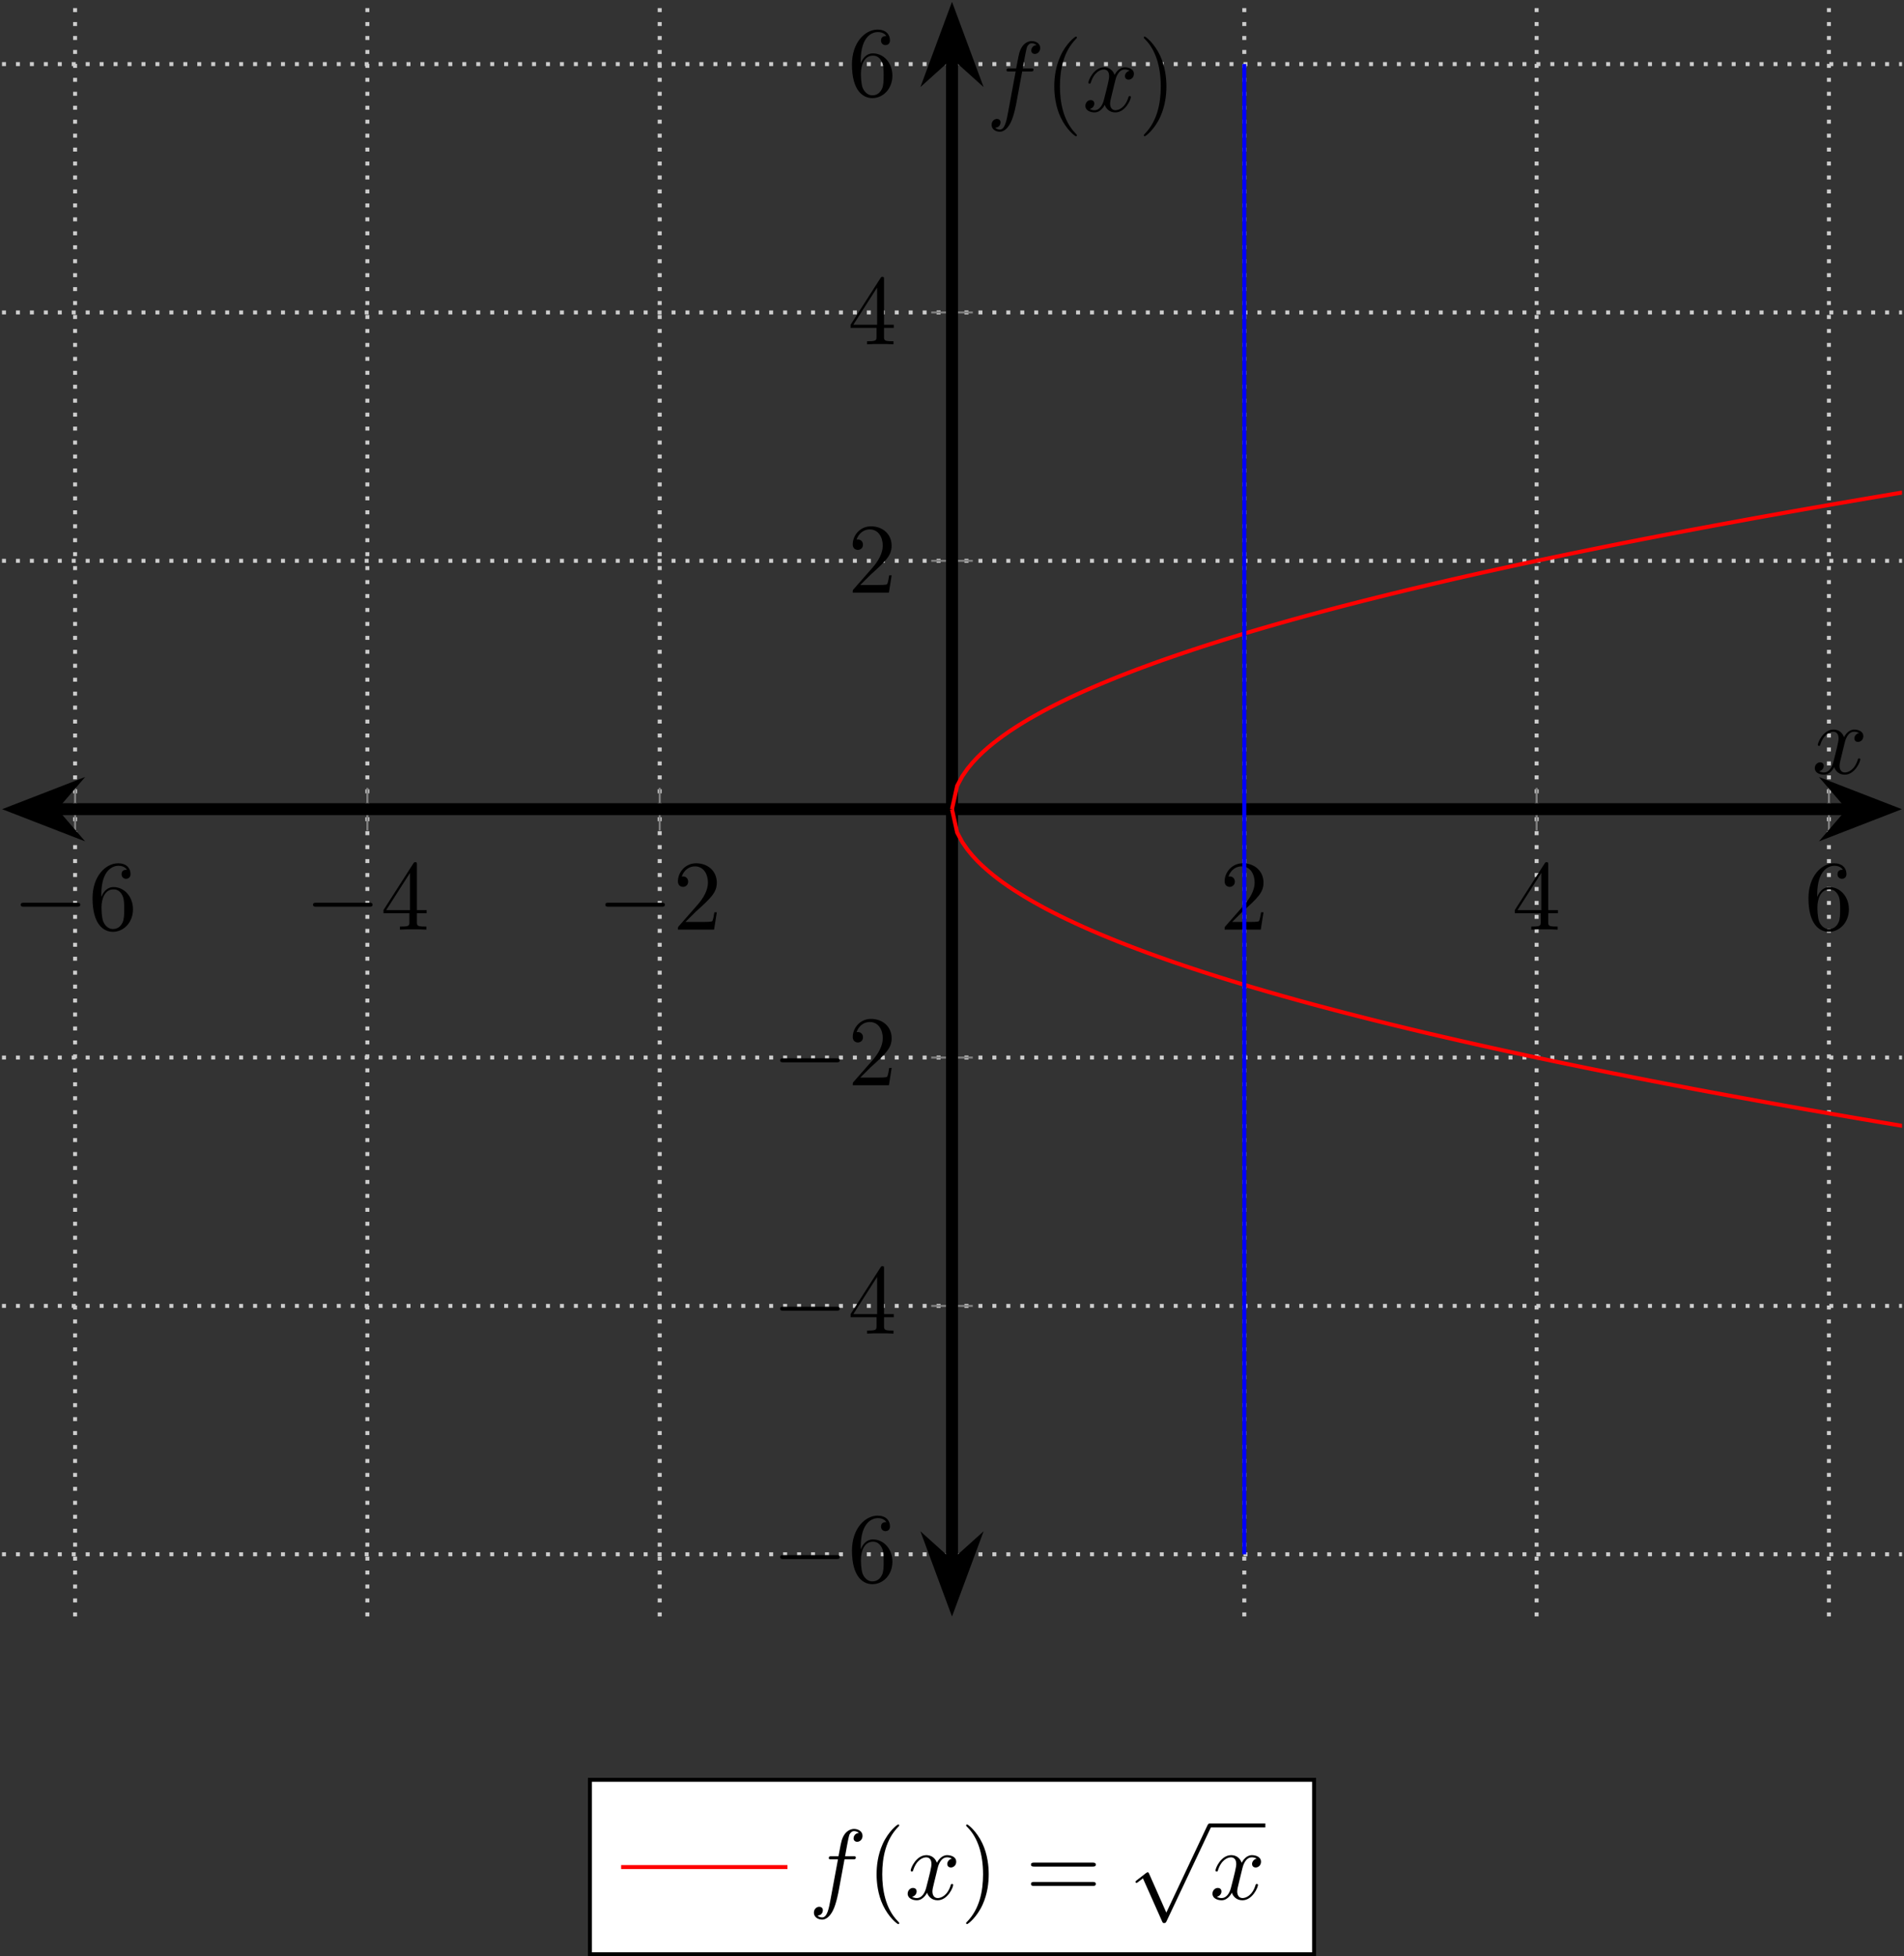 <?xml version='1.0' encoding='UTF-8'?>
<!-- This file was generated by dvisvgm 3.2.1 -->
<svg version='1.1' xmlns='http://www.w3.org/2000/svg' xmlns:xlink='http://www.w3.org/1999/xlink' width='220.305pt' height='226.329pt' viewBox='-69.727 -71.54 220.305 226.329'>
<rect x="-69.727" y="-71.54" width="220.305" height="226.329" fill="#333333" stroke="none"/>
<defs>
<clipPath id='clip1'>
<path d='M-69.496 115.469H150.348V-71.309H-69.496Z'/>
</clipPath>
<path id='g1-102' d='M3.656-3.985H4.513C4.712-3.985 4.812-3.985 4.812-4.184C4.812-4.294 4.712-4.294 4.543-4.294H3.716L3.925-5.43C3.965-5.639 4.105-6.346 4.164-6.466C4.254-6.655 4.423-6.804 4.633-6.804C4.672-6.804 4.932-6.804 5.121-6.625C4.682-6.585 4.583-6.237 4.583-6.087C4.583-5.858 4.762-5.738 4.951-5.738C5.21-5.738 5.499-5.958 5.499-6.336C5.499-6.795 5.041-7.024 4.633-7.024C4.294-7.024 3.666-6.844 3.367-5.858C3.308-5.649 3.278-5.549 3.039-4.294H2.351C2.162-4.294 2.052-4.294 2.052-4.105C2.052-3.985 2.142-3.985 2.331-3.985H2.989L2.242-.05C2.062 .917 1.893 1.823 1.375 1.823C1.335 1.823 1.086 1.823 .897 1.644C1.355 1.614 1.445 1.255 1.445 1.106C1.445 .877 1.265 .757 1.076 .757C.817 .757 .528 .976 .528 1.355C.528 1.803 .966 2.042 1.375 2.042C1.923 2.042 2.321 1.455 2.501 1.076C2.819 .448 3.049-.757 3.059-.827L3.656-3.985Z'/>
<path id='g1-120' d='M3.328-3.009C3.387-3.268 3.616-4.184 4.314-4.184C4.364-4.184 4.603-4.184 4.812-4.055C4.533-4.005 4.334-3.756 4.334-3.517C4.334-3.357 4.443-3.168 4.712-3.168C4.932-3.168 5.25-3.347 5.25-3.746C5.25-4.264 4.663-4.403 4.324-4.403C3.746-4.403 3.397-3.875 3.278-3.646C3.029-4.304 2.491-4.403 2.202-4.403C1.166-4.403 .598-3.118 .598-2.869C.598-2.77 .697-2.77 .717-2.77C.797-2.77 .827-2.79 .847-2.879C1.186-3.935 1.843-4.184 2.182-4.184C2.371-4.184 2.72-4.095 2.72-3.517C2.72-3.208 2.55-2.54 2.182-1.146C2.022-.528 1.674-.11 1.235-.11C1.176-.11 .946-.11 .737-.239C.986-.289 1.205-.498 1.205-.777C1.205-1.046 .986-1.126 .837-1.126C.538-1.126 .289-.867 .289-.548C.289-.09 .787 .11 1.225 .11C1.883 .11 2.242-.588 2.271-.648C2.391-.279 2.75 .11 3.347 .11C4.374 .11 4.941-1.176 4.941-1.425C4.941-1.524 4.852-1.524 4.822-1.524C4.732-1.524 4.712-1.484 4.692-1.415C4.364-.349 3.686-.11 3.367-.11C2.979-.11 2.819-.428 2.819-.767C2.819-.986 2.879-1.205 2.989-1.644L3.328-3.009Z'/>
<path id='g2-40' d='M3.298 2.391C3.298 2.361 3.298 2.341 3.128 2.172C1.883 .917 1.564-.966 1.564-2.491C1.564-4.224 1.943-5.958 3.168-7.203C3.298-7.323 3.298-7.342 3.298-7.372C3.298-7.442 3.258-7.472 3.198-7.472C3.098-7.472 2.202-6.795 1.614-5.529C1.106-4.433 .986-3.328 .986-2.491C.986-1.714 1.096-.508 1.644 .618C2.242 1.843 3.098 2.491 3.198 2.491C3.258 2.491 3.298 2.461 3.298 2.391Z'/>
<path id='g2-41' d='M2.879-2.491C2.879-3.268 2.77-4.473 2.222-5.599C1.624-6.824 .767-7.472 .667-7.472C.608-7.472 .568-7.432 .568-7.372C.568-7.342 .568-7.323 .757-7.143C1.733-6.157 2.301-4.573 2.301-2.491C2.301-.787 1.933 .966 .697 2.222C.568 2.341 .568 2.361 .568 2.391C.568 2.451 .608 2.491 .667 2.491C.767 2.491 1.664 1.813 2.252 .548C2.76-.548 2.879-1.654 2.879-2.491Z'/>
<path id='g2-50' d='M1.265-.767L2.321-1.793C3.875-3.168 4.473-3.706 4.473-4.702C4.473-5.838 3.577-6.635 2.361-6.635C1.235-6.635 .498-5.719 .498-4.832C.498-4.274 .996-4.274 1.026-4.274C1.196-4.274 1.544-4.394 1.544-4.802C1.544-5.061 1.365-5.32 1.016-5.32C.936-5.32 .917-5.32 .887-5.31C1.116-5.958 1.654-6.326 2.232-6.326C3.138-6.326 3.567-5.519 3.567-4.702C3.567-3.905 3.068-3.118 2.521-2.501L.608-.369C.498-.259 .498-.239 .498 0H4.194L4.473-1.733H4.224C4.174-1.435 4.105-.996 4.005-.847C3.935-.767 3.278-.767 3.059-.767H1.265Z'/>
<path id='g2-52' d='M2.929-1.644V-.777C2.929-.418 2.909-.309 2.172-.309H1.963V0C2.371-.03 2.889-.03 3.308-.03S4.254-.03 4.663 0V-.309H4.453C3.716-.309 3.696-.418 3.696-.777V-1.644H4.692V-1.953H3.696V-6.486C3.696-6.685 3.696-6.745 3.537-6.745C3.447-6.745 3.417-6.745 3.337-6.625L.279-1.953V-1.644H2.929ZM2.989-1.953H.558L2.989-5.669V-1.953Z'/>
<path id='g2-54' d='M1.315-3.268V-3.507C1.315-6.027 2.55-6.386 3.059-6.386C3.298-6.386 3.716-6.326 3.935-5.988C3.786-5.988 3.387-5.988 3.387-5.539C3.387-5.23 3.626-5.081 3.846-5.081C4.005-5.081 4.304-5.171 4.304-5.559C4.304-6.157 3.866-6.635 3.039-6.635C1.763-6.635 .418-5.35 .418-3.148C.418-.488 1.574 .219 2.501 .219C3.606 .219 4.553-.717 4.553-2.032C4.553-3.298 3.666-4.254 2.56-4.254C1.883-4.254 1.514-3.746 1.315-3.268ZM2.501-.06C1.873-.06 1.574-.658 1.514-.807C1.335-1.275 1.335-2.072 1.335-2.252C1.335-3.029 1.654-4.025 2.55-4.025C2.71-4.025 3.168-4.025 3.477-3.407C3.656-3.039 3.656-2.531 3.656-2.042C3.656-1.564 3.656-1.066 3.487-.707C3.188-.11 2.73-.06 2.501-.06Z'/>
<path id='g2-61' d='M6.844-3.258C6.994-3.258 7.183-3.258 7.183-3.457S6.994-3.656 6.854-3.656H.887C.747-3.656 .558-3.656 .558-3.457S.747-3.258 .897-3.258H6.844ZM6.854-1.325C6.994-1.325 7.183-1.325 7.183-1.524S6.994-1.724 6.844-1.724H.897C.747-1.724 .558-1.724 .558-1.524S.747-1.325 .887-1.325H6.854Z'/>
<path id='g0-0' d='M6.565-2.291C6.735-2.291 6.914-2.291 6.914-2.491S6.735-2.69 6.565-2.69H1.176C1.006-2.69 .827-2.69 .827-2.491S1.006-2.291 1.176-2.291H6.565Z'/>
<path id='g0-112' d='M3.875 8.518L2.122 4.643C2.052 4.483 2.002 4.483 1.973 4.483C1.963 4.483 1.913 4.483 1.803 4.563L.857 5.28C.727 5.38 .727 5.41 .727 5.44C.727 5.489 .757 5.549 .827 5.549C.887 5.549 1.056 5.41 1.166 5.33C1.225 5.28 1.375 5.171 1.484 5.091L3.447 9.405C3.517 9.564 3.567 9.564 3.656 9.564C3.806 9.564 3.836 9.504 3.905 9.365L8.428 0C8.498-.139 8.498-.179 8.498-.199C8.498-.299 8.418-.399 8.299-.399C8.219-.399 8.149-.349 8.07-.189L3.875 8.518Z'/>
</defs>
<g id='page1'>
<path d='M-61.039 115.468V-71.309M-27.219 115.468V-71.309M6.605 115.468V-71.309M74.246 115.468V-71.309M108.07 115.468V-71.309M141.891 115.468V-71.309' stroke='#ccc' fill='none' stroke-width='.461' stroke-miterlimit='10' stroke-dasharray='.461 1.153'/>
<path d='M-69.496 108.281H150.348M-69.496 79.547H150.348M-69.496 50.813H150.348M-69.496-6.656H150.348M-69.496-35.39H150.348M-69.496-64.125H150.348' stroke='#ccc' fill='none' stroke-width='.461' stroke-miterlimit='10' stroke-dasharray='.461 1.153'/>
<path d='M-61.039 24.539V19.617M-27.219 24.539V19.617M6.605 24.539V19.617M74.246 24.539V19.617M108.07 24.539V19.617M141.891 24.539V19.617' stroke='#808080' fill='none' stroke-width='.231' stroke-miterlimit='10'/>
<path d='M38.02 108.281H42.832M38.02 79.547H42.832M38.02 50.813H42.832M38.02-6.656H42.832M38.02-35.39H42.832M38.02-64.125H42.832' stroke='#808080' fill='none' stroke-width='.231' stroke-miterlimit='10'/>
<path d='M-63.66 22.078H144.512' stroke='#000' fill='none' stroke-width='1.384' stroke-miterlimit='10'/>
<path d='M-67.566 22.078L-62.207 24.156L-63.996 22.078L-62.207 20Z'/>
<path d='M-67.566 22.078L-62.207 24.156L-63.996 22.078L-62.207 20Z' stroke='#000' fill='none' stroke-width='1.384' stroke-miterlimit='10'/>
<path d='M148.422 22.078L143.062 20L144.848 22.078L143.062 24.156Z'/>
<path d='M148.422 22.078L143.062 20L144.848 22.078L143.062 24.156Z' stroke='#000' fill='none' stroke-width='1.384' stroke-miterlimit='10'/>
<path d='M40.426 109.5V-65.339' stroke='#000' fill='none' stroke-width='1.384' stroke-miterlimit='10'/>
<path d='M40.426 113.496L42.457 108.015L40.426 109.844L38.395 108.015Z'/>
<path d='M40.426 113.496L42.457 108.015L40.426 109.844L38.395 108.015Z' stroke='#000' fill='none' stroke-width='1.384' stroke-miterlimit='10'/>
<path d='M40.426-69.34L38.395-63.859L40.426-65.687L42.457-63.859Z'/>
<path d='M40.426-69.34L38.395-63.859L40.426-65.687L42.457-63.859Z' stroke='#000' fill='none' stroke-width='1.384' stroke-miterlimit='10'/>
<g transform='matrix(1.132 0 0 1.157 8.226 -64.459)'>
<use x='-67.572' y='86.838' xlink:href='#g0-0'/>
<use x='-59.823' y='86.838' xlink:href='#g2-54'/>
</g>
<g transform='matrix(1.132 0 0 1.157 42.047 -64.459)'>
<use x='-67.572' y='86.838' xlink:href='#g0-0'/>
<use x='-59.823' y='86.838' xlink:href='#g2-52'/>
</g>
<g transform='matrix(1.132 0 0 1.157 75.869 -64.459)'>
<use x='-67.572' y='86.838' xlink:href='#g0-0'/>
<use x='-59.823' y='86.838' xlink:href='#g2-50'/>
</g>
<g transform='matrix(1.132 0 0 1.157 147.897 -64.459)'>
<use x='-67.572' y='86.838' xlink:href='#g2-50'/>
</g>
<g transform='matrix(1.132 0 0 1.157 181.719 -64.459)'>
<use x='-67.572' y='86.838' xlink:href='#g2-52'/>
</g>
<g transform='matrix(1.132 0 0 1.157 215.541 -64.459)'>
<use x='-67.572' y='86.838' xlink:href='#g2-54'/>
</g>
<g transform='matrix(1.132 0 0 1.157 96.099 11.015)'>
<use x='-67.572' y='86.838' xlink:href='#g0-0'/>
<use x='-59.823' y='86.838' xlink:href='#g2-54'/>
</g>
<g transform='matrix(1.132 0 0 1.157 96.099 -17.719)'>
<use x='-67.572' y='86.838' xlink:href='#g0-0'/>
<use x='-59.823' y='86.838' xlink:href='#g2-52'/>
</g>
<g transform='matrix(1.132 0 0 1.157 96.099 -46.454)'>
<use x='-67.572' y='86.838' xlink:href='#g0-0'/>
<use x='-59.823' y='86.838' xlink:href='#g2-50'/>
</g>
<g transform='matrix(1.132 0 0 1.157 104.868 -103.443)'>
<use x='-67.572' y='86.838' xlink:href='#g2-50'/>
</g>
<g transform='matrix(1.132 0 0 1.157 104.868 -132.178)'>
<use x='-67.572' y='86.838' xlink:href='#g2-52'/>
</g>
<g transform='matrix(1.132 0 0 1.157 104.868 -160.913)'>
<use x='-67.572' y='86.838' xlink:href='#g2-54'/>
</g>
<path d='M40.426 22.078L41.02 19.383L41.617 18.27L42.211 17.41L42.805 16.692L43.398 16.055L43.996 15.477L44.59 14.949L45.183 14.457L45.781 13.996L46.375 13.559L46.969 13.141L47.562 12.746L48.16 12.363L48.754 11.996L49.348 11.641L49.945 11.301L50.54 10.969L51.133 10.645L51.727 10.332L52.324 10.027L52.918 9.731L53.511 9.442L54.11 9.156L54.703 8.879L55.297 8.606L55.891 8.34L56.489 8.078L57.082 7.82L57.676 7.567L58.273 7.321L58.867 7.074L59.461 6.836L60.054 6.598L60.652 6.367L61.246 6.137L61.84 5.91L62.438 5.688L63.032 5.469L63.625 5.25L64.219 5.035L64.816 4.824L65.411 4.617L66.004 4.41L66.602 4.203L67.195 4.004L67.789 3.805L68.383 3.606L68.981 3.41L69.574 3.215L70.168 3.024L70.762 2.836L71.36 2.649L71.954 2.461L72.547 2.278L73.144 2.094L73.738 1.914L74.332 1.735L74.925 1.559L75.523 1.383L76.117 1.207L76.711 1.035L77.309 .863L77.903 .692L78.496 .524L79.09 .356L79.687 .188L80.282 .024L80.875-.14L81.473-.305L82.066-.465L82.66-.624L83.254-.785L83.852-.945L84.445-1.101L85.039-1.257L85.637-1.414L86.231-1.566L86.825-1.718L87.418-1.871L88.015-2.024L88.609-2.172L89.203-2.32L89.801-2.469L90.395-2.617L90.988-2.765L91.582-2.91L92.18-3.055L92.774-3.199L93.367-3.344L93.964-3.484L94.558-3.625L95.153-3.765L95.747-3.907L96.344-4.047L96.937-4.183L97.531-4.324L98.129-4.461L98.723-4.598L99.316-4.731L99.91-4.867L100.508-5L101.102-5.137L101.696-5.269L102.289-5.402L102.886-5.532L103.48-5.663L104.074-5.793L104.672-5.926L105.266-6.055L105.859-6.183L106.453-6.313L107.051-6.438L107.645-6.566L108.238-6.691L108.836-6.816L109.429-6.941L110.024-7.066L110.618-7.191L111.215-7.316L111.808-7.438L112.402-7.563L113-7.683L113.594-7.805L114.188-7.926L114.781-8.046L115.379-8.168L115.973-8.288L116.567-8.406L117.164-8.527L117.758-8.645L118.351-8.762L118.945-8.879L119.543-8.995L120.137-9.114L120.73-9.23L121.328-9.344L121.922-9.461L122.516-9.574L123.11-9.691L123.707-9.804L124.3-9.918L124.895-10.031L125.492-10.145L126.086-10.258L126.679-10.367L127.273-10.48L127.871-10.589L128.465-10.703L129.059-10.813L129.657-10.921L130.25-11.031L130.844-11.14L131.438-11.25L132.035-11.359L132.629-11.469L133.222-11.578L133.817-11.683L134.414-11.793L135.008-11.898L135.601-12.003L136.2-12.113L136.793-12.219L137.387-12.324L137.981-12.429L138.578-12.535L139.171-12.64L139.766-12.742L140.363-12.847L140.957-12.949L141.551-13.054L142.144-13.156L142.742-13.262L143.336-13.363L143.93-13.465L144.528-13.566L145.122-13.668L145.715-13.77L146.309-13.871L146.906-13.972L147.5-14.074L148.093-14.171L148.691-14.273L149.285-14.375L149.879-14.472L150.473-14.57L151.071-14.671L151.664-14.77L152.258-14.867L152.855-14.965L153.45-15.062L154.042-15.16L154.637-15.258L155.234-15.355L155.828-15.452L156.422-15.551L157.02-15.645L157.613-15.742L158.207-15.835L158.801-15.934' stroke='#f00' fill='none' stroke-width='.461' stroke-miterlimit='10' clip-path='url(#clip1)'/>
<path d='M40.426 22.078L41.02 24.774L41.617 25.891L42.211 26.746L42.805 27.469L43.398 28.106L43.996 28.68L44.59 29.207L45.183 29.699L45.781 30.164L46.375 30.602L46.969 31.016L47.562 31.414L48.16 31.793L48.754 32.16L49.348 32.516L49.945 32.856L50.54 33.188L51.133 33.512L51.727 33.824L52.324 34.129L52.918 34.426L53.511 34.719L54.11 35L54.703 35.281L55.297 35.551L55.891 35.82L56.489 36.082L57.082 36.336L57.676 36.59L58.273 36.836L58.867 37.082L59.461 37.32L60.054 37.559L60.652 37.789L61.246 38.02L61.84 38.246L62.438 38.469L63.032 38.692L63.625 38.906L64.219 39.121L64.816 39.332L65.411 39.543L66.004 39.75L66.602 39.953L67.195 40.156L67.789 40.356L68.383 40.551L68.981 40.746L69.574 40.942L70.168 41.133L70.762 41.321L71.36 41.512L71.954 41.695L72.547 41.879L73.144 42.063L73.738 42.242L74.332 42.422L74.925 42.602L75.523 42.778L76.117 42.949L76.711 43.125L77.309 43.297L77.903 43.465L78.496 43.637L79.09 43.805L79.687 43.969L80.282 44.137L80.875 44.301L81.473 44.461L82.066 44.625L82.66 44.785L83.254 44.942L83.852 45.102L84.445 45.258L85.039 45.414L85.637 45.57L86.231 45.723L86.825 45.875L87.418 46.027L88.015 46.18L88.609 46.332L89.203 46.481L89.801 46.629L90.395 46.774L90.988 46.922L91.582 47.067L92.18 47.211L92.774 47.356L93.367 47.5L93.964 47.641L94.558 47.785L95.153 47.926L95.747 48.067L96.344 48.203L96.937 48.344L97.531 48.481L98.129 48.617L98.723 48.754L99.316 48.891L99.91 49.024L100.508 49.16L101.102 49.293L101.696 49.426L102.289 49.559L102.886 49.692L103.48 49.82L104.074 49.953L104.672 50.082L105.266 50.211L105.859 50.34L106.453 50.469L107.051 50.598L107.645 50.723L108.238 50.848L108.836 50.977L109.429 51.102L110.024 51.227L110.618 51.352L111.215 51.473L111.808 51.598L112.402 51.719L113 51.84L113.594 51.965L114.188 52.086L114.781 52.207L115.379 52.324L115.973 52.446L116.567 52.567L117.164 52.684L117.758 52.801L118.351 52.918L118.945 53.039L119.543 53.156L120.137 53.27L120.73 53.387L121.328 53.504L121.922 53.617L122.516 53.735L123.11 53.848L123.707 53.961L124.3 54.074L124.895 54.188L125.492 54.301L126.086 54.414L126.679 54.527L127.273 54.637L127.871 54.75L128.465 54.86L129.059 54.969L129.657 55.082L130.25 55.192L130.844 55.301L131.438 55.41L132.035 55.52L132.629 55.625L133.222 55.734L133.817 55.844L134.414 55.949L135.008 56.055L135.601 56.164L136.2 56.27L136.793 56.375L137.387 56.481L137.981 56.586L138.578 56.692L139.171 56.797L139.766 56.903L140.363 57.004L140.957 57.11L141.551 57.211L142.144 57.317L142.742 57.418L143.336 57.52L143.93 57.621L144.528 57.727L145.122 57.828L145.715 57.93L146.309 58.027L146.906 58.129L147.5 58.231L148.093 58.332L148.691 58.43L149.285 58.531L149.879 58.629L150.473 58.731L151.071 58.828L151.664 58.926L152.258 59.024L152.855 59.125L153.45 59.223L154.042 59.32L154.637 59.418L155.234 59.512L155.828 59.61L156.422 59.707L157.02 59.805L157.613 59.899L158.207 59.996L158.801 60.09' stroke='#f00' fill='none' stroke-width='.461' stroke-miterlimit='10' clip-path='url(#clip1)'/>
<path d='M74.246 108.281V-64.125' stroke='#00f' fill='none' stroke-width='.461' stroke-miterlimit='10' clip-path='url(#clip1)'/>
<g transform='matrix(1.132 0 0 1.157 216.42 -82.511)'>
<use x='-67.572' y='86.838' xlink:href='#g1-120'/>
</g>
<g transform='matrix(1.132 0 0 1.157 120.9 -159.131)'>
<use x='-67.572' y='86.838' xlink:href='#g1-102'/>
<use x='-61.622' y='86.838' xlink:href='#g2-40'/>
<use x='-57.748' y='86.838' xlink:href='#g1-120'/>
<use x='-52.054' y='86.838' xlink:href='#g2-41'/>
</g>
<path d='M-1.469 154.559H82.321V134.375H-1.469Z' fill='#fff'/>
<path d='M-1.469 154.559H82.321V134.375H-1.469Z' stroke='#000' fill='none' stroke-width='.461' stroke-miterlimit='10'/>
<path d='M2.141 144.469H11.762H21.387' stroke='#f00' fill='none' stroke-width='.461' stroke-miterlimit='10'/>
<g transform='matrix(1.132 0 0 1.157 80.862 47.713)'>
<use x='-50.365' y='86.838' xlink:href='#g1-102'/>
<use x='-44.415' y='86.838' xlink:href='#g2-40'/>
<use x='-40.541' y='86.838' xlink:href='#g1-120'/>
<use x='-34.847' y='86.838' xlink:href='#g2-41'/>
<use x='-28.205' y='86.838' xlink:href='#g2-61'/>
<use x='-17.689' y='79.662' xlink:href='#g0-112'/>
</g>
<rect x='-9.387' y='79.264' height='.398' width='5.694' transform='matrix(1.132 0 0 1.157 80.862 47.713)'/>
<g transform='matrix(1.132 0 0 1.157 80.862 47.713)'>
<use x='-9.387' y='86.838' xlink:href='#g1-120'/>
</g>
</g>
</svg>